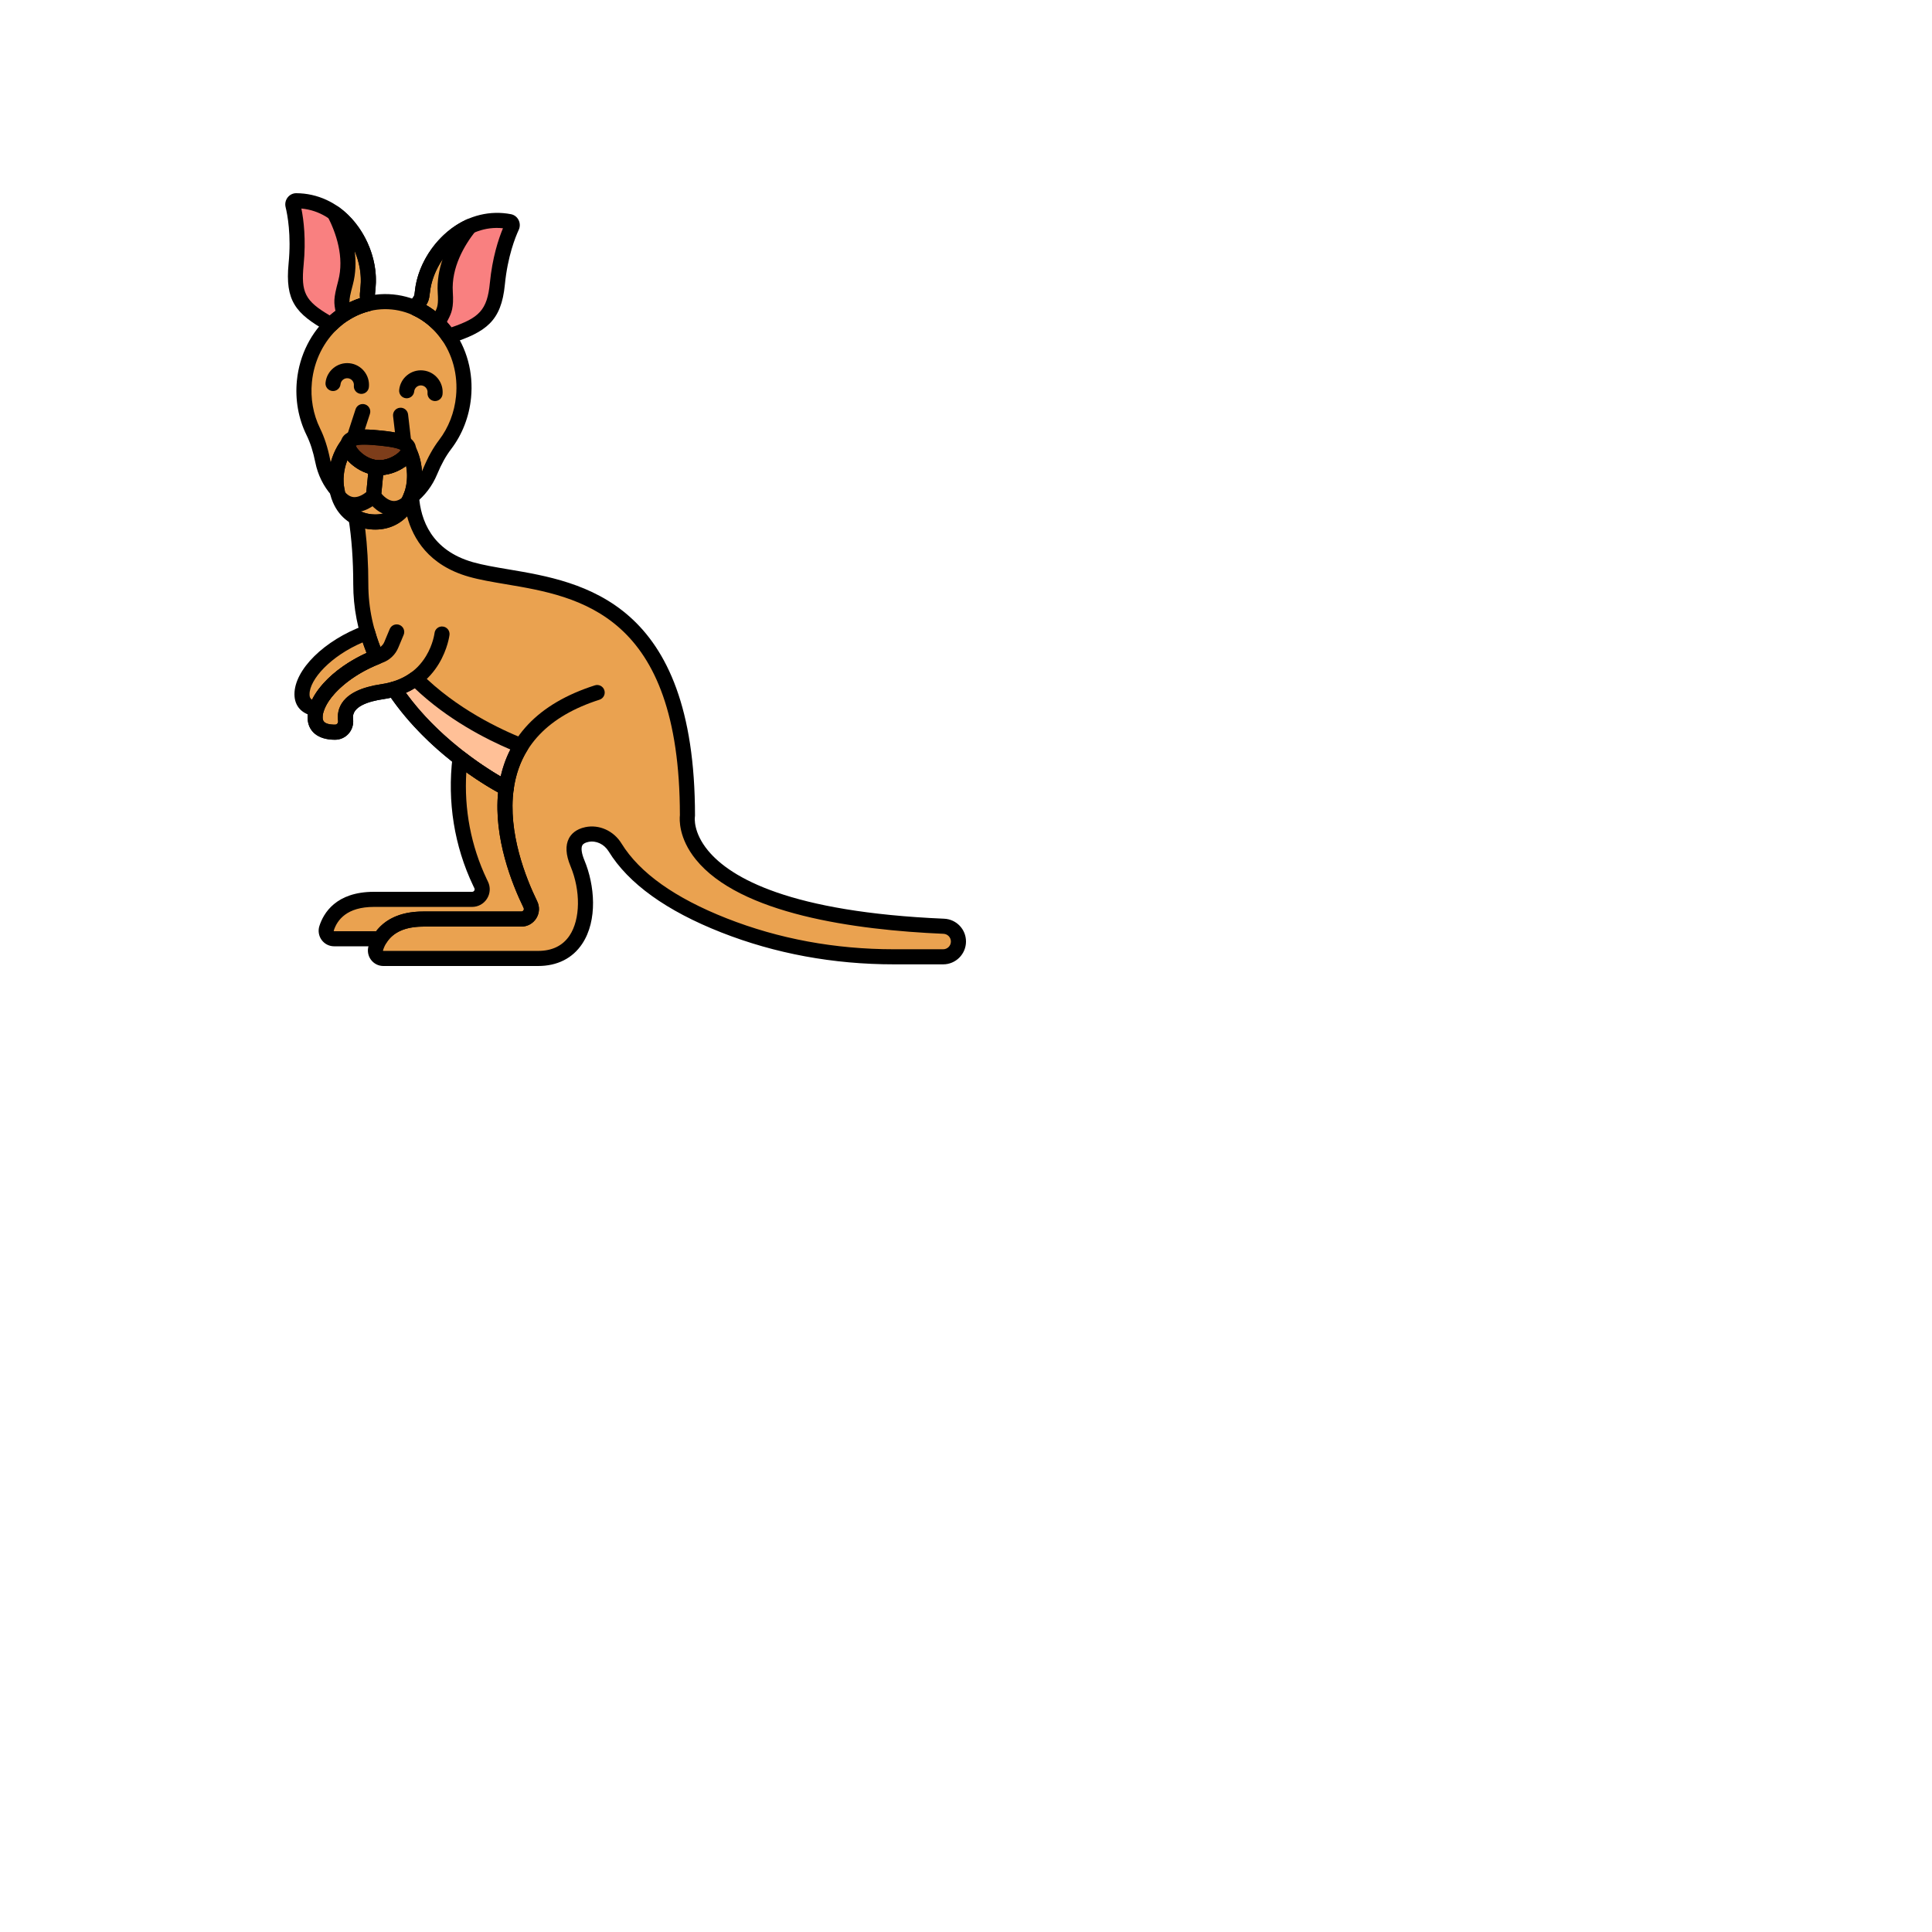 <svg enable-background="new 0 0 512 512" height="100" viewBox="-64 -64 640 640" width="100" xmlns="http://www.w3.org/2000/svg"><g fill="#eaa250"><path d="m60.695 153.638c-3.181-7.207-5.178-15.259-5.178-24.115 0-8.712-.617-16.007-1.594-22.138 1.423.767 3.077 1.284 4.977 1.47 6.827.667 11.403-3.397 13.364-8.866 0 .007.001.014.001.02-.086.243-.168.49-.263.725.1-.077.195-.163.294-.243.505 7.144 3.748 19.593 19.653 24.137 22.838 6.525 71.777 0 71.777 81.564 0 0-5.586 32.757 84.913 36.641 2.712.116 4.861 2.343 4.861 5.058 0 2.797-2.267 5.064-5.064 5.064h-16.282c-19.249 0-38.402-3.355-56.315-10.402-14.298-5.625-28.766-13.929-36.093-25.836-1.966-3.196-5.653-5.037-9.327-4.272-3.263.68-5.845 2.991-3.126 9.516 5.438 13.05 3.263 31.538-13.05 31.538h-51.234c-1.79 0-3.06-1.738-2.519-3.444 1.227-3.866 4.871-9.606 15.69-9.606h32.518c2.463 0 4.084-2.574 3.004-4.787-3.749-7.685-10.105-23.448-8.016-38.563 0 0-22.908-11.452-37.128-32.828-1.198.352-2.474.645-3.857.846-11.104 1.616-12.655 6.155-12.225 9.377.284 2.129-1.323 4.052-3.471 4.056-3.11.005-6.603-.893-6.614-4.954-.016-6.618 8.645-15.34 20.304-19.958z"/><path d="m59.868 233.925h32.518c2.461 0 4.085-2.572 3.006-4.784-.124-.255-.252-.519-.381-.791-6.118-12.847-8.326-27.155-6.617-41.203 8.492 6.552 15.294 9.953 15.294 9.953-2.09 15.118 4.269 30.883 8.018 38.566 1.079 2.211-.546 4.784-3.006 4.784h-32.52c-8.157 0-12.232 3.263-14.271 6.525h-15.213c-1.79 0-3.06-1.738-2.519-3.444 1.228-3.866 4.872-9.606 15.691-9.606z"/><path d="m67.409 145.336-1.792 4.288c-.691 1.653-2.048 2.929-3.73 3.544-12.261 4.478-21.512 13.585-21.494 20.428.011 4.061 3.504 4.959 6.614 4.954 2.148-.003 3.754-1.927 3.471-4.055-.429-3.222 1.121-7.761 12.225-9.378 17.932-2.61 19.719-19.089 19.719-19.089z"/><path d="m57.536 145.555c.072-.026.14-.061.211-.089.803 2.833 1.796 5.559 2.949 8.172-10.09 3.996-17.93 11.063-19.846 17.186-2.516-.344-4.799-1.559-4.808-4.84-.018-6.844 9.233-15.951 21.494-20.429z"/></g><path d="m34.127 2.502c15.591.063 25.025 16.056 23.803 28.559-.353 3.61-.237 2.393-.009 5.537-4.631 1.118-8.87 3.562-12.322 6.98-9.985-5.581-12.587-9.014-11.508-20.056.944-9.659-.345-16.616-1.052-19.501-.189-.77.365-1.522 1.088-1.519z" fill="#f98080"/><path d="m73.856 38.156c.832-3.04 1.698-1.727 2.051-5.337 1.222-12.504 13.574-26.367 28.882-23.41.71.137 1.108.982.773 1.701-1.252 2.694-3.864 9.269-4.808 18.928-1.079 11.041-5.285 13.809-16.162 17.351-2.723-4.022-6.409-7.239-10.736-9.233z" fill="#f98080"/><path d="m73.679 160.784c11.767 11.823 26.295 18.831 34.983 22.275-2.767 4.423-4.306 9.198-4.975 14.041 0 0-22.908-11.452-37.128-32.828 2.849-.839 5.195-2.061 7.12-3.488z" fill="#ffc097"/><path d="m66.02 36.029c14.558 1.423 25.095 15.52 23.534 31.486-.587 6.001-2.799 11.41-6.105 15.751-2.088 2.742-3.652 5.772-4.953 8.904-1.441 3.468-3.706 6.415-6.493 8.564.608-1.504 1.036-3.191 1.22-5.073.385-3.943-.351-7.667-1.889-10.677-.002.035.005.066.002.101-.275 2.81-5.798 6.282-10.678 5.805s-9.627-4.953-9.352-7.763c.003-.035.017-.064.022-.098-2.092 2.656-3.535 6.167-3.92 10.109-.184 1.882-.091 3.62.214 5.213-2.318-2.648-3.971-5.977-4.712-9.659-.67-3.324-1.617-6.6-3.134-9.694-2.403-4.899-3.526-10.634-2.94-16.635 1.559-15.967 14.626-27.757 29.184-26.334z" fill="#eaa250"/><path d="m49.902 40.095c-.811-4.03-1.08-4.251.555-10.415 2.352-8.862-.951-17.747-3.678-23.059 7.785 5.581 11.99 15.836 11.149 24.441-.353 3.61-.237 2.393-.009 5.537-2.851.688-5.554 1.882-8.017 3.496z" fill="#eaa250"/><path d="m83.505 32.91c.411 6.364-.884 6.432-2.46 10.229-2.104-2.06-4.524-3.755-7.189-4.983.832-3.04 1.698-1.727 2.051-5.337.841-8.604 6.952-17.852 15.671-21.819-3.704 4.683-8.664 12.76-8.073 21.91z" fill="#eaa250"/><path d="m51.306 83.127c-.275 2.81 4.472 7.286 9.352 7.763s10.404-2.995 10.678-5.805c.275-2.81-4.839-3.529-9.719-4.006-4.881-.477-10.037-.762-10.311 2.048z" fill="#7d3d1a"/><path d="m51.326 83.028c-.005.034-.018.063-.022.098-.275 2.81 4.472 7.286 9.352 7.763 4.881.477 10.404-2.995 10.678-5.805.003-.035-.004-.066-.002-.101 5.16 10.103.219 25.108-12.432 23.871-12.635-1.234-14.593-16.914-7.574-25.826z" fill="#eaa250"/><path d="m103.69 199.6c-.114 0-.229-.008-.345-.024-1.368-.189-2.323-1.451-2.134-2.819 2.259-16.34 12.974-27.688 31.847-33.728 1.312-.421 2.722.304 3.143 1.619s-.304 2.722-1.619 3.143c-16.884 5.403-26.445 15.379-28.417 29.65-.175 1.252-1.246 2.159-2.475 2.159z"/><path d="m69.771 85.268c-.402 0-.805-.097-1.173-.292-1.619-.86-5.405-1.23-7.225-1.408-1.819-.178-5.604-.547-7.361-.018-.892.271-1.858.021-2.51-.645-.651-.666-.878-1.638-.59-2.523l2.874-8.817c.427-1.313 1.838-2.03 3.151-1.603s2.03 1.839 1.603 3.151l-1.683 5.164c1.641.007 3.376.155 5.002.314 1.631.16 3.369.352 4.984.664l-.63-5.401c-.16-1.372.822-2.613 2.194-2.773 1.371-.162 2.612.823 2.773 2.194l1.073 9.204c.107.923-.306 1.83-1.073 2.354-.422.288-.915.435-1.409.435z"/><path d="m66.497 106.958c-.52 0-1.039-.049-1.556-.147-4.364-.832-7.013-4.799-7.301-5.249-.302-.472-.437-1.032-.382-1.59l.909-9.305c.134-1.375 1.359-2.376 2.731-2.245 1.374.134 2.379 1.357 2.245 2.731l-.815 8.343c.739.879 2.073 2.13 3.567 2.407 1.047.195 2.104-.11 3.237-.927 1.12-.808 2.682-.555 3.49.564s.555 2.682-.564 3.49c-1.766 1.275-3.662 1.928-5.561 1.928z"/><path d="m53.43 105.681c-.02 0-.038 0-.058 0-2.45-.016-4.745-1.097-6.637-3.125-.942-1.01-.887-2.592.123-3.534 1.01-.941 2.591-.887 3.534.123.958 1.027 1.944 1.529 3.014 1.537h.024c1.586 0 3.117-1.03 3.923-1.679l.814-8.334c.134-1.375 1.359-2.376 2.731-2.245 1.374.134 2.379 1.357 2.245 2.731l-.909 9.305c-.055.558-.295 1.082-.683 1.486-.367.382-3.707 3.735-8.121 3.735z"/><path d="m55.716 66.482c-.084 0-.168-.004-.254-.013-1.374-.139-2.375-1.365-2.236-2.738.123-1.218-.768-2.309-1.985-2.432-1.208-.122-2.308.768-2.431 1.985-.139 1.374-1.362 2.378-2.739 2.236-1.374-.139-2.375-1.365-2.236-2.739.4-3.96 3.956-6.856 7.908-6.457 3.96.4 6.857 3.948 6.458 7.908-.13 1.289-1.217 2.25-2.485 2.25z"/><path d="m80.117 68.852c-.082 0-.164-.004-.247-.012-1.374-.135-2.379-1.357-2.245-2.732.058-.59-.118-1.167-.494-1.625s-.908-.742-1.499-.799c-1.218-.125-2.306.775-2.425 1.993-.135 1.374-1.355 2.375-2.732 2.245-1.374-.135-2.379-1.358-2.245-2.732.388-3.962 3.931-6.868 7.888-6.482 1.919.188 3.651 1.111 4.875 2.601 1.225 1.49 1.795 3.368 1.608 5.287-.125 1.29-1.213 2.256-2.484 2.256z"/><path d="m61.909 249.475h-15.213c-1.659 0-3.171-.767-4.15-2.105-.965-1.319-1.246-3.037-.751-4.595 1.346-4.239 5.483-11.35 18.073-11.35h32.518c.407 0 .624-.249.716-.397.09-.144.215-.438.043-.791l-.392-.812c-6.265-13.156-8.63-27.88-6.841-42.58.108-.893.688-1.658 1.517-2.004.828-.347 1.781-.223 2.492.327 8.205 6.331 14.818 9.663 14.884 9.696.959.479 1.505 1.517 1.359 2.579-1.984 14.35 4.028 29.421 7.788 37.128.885 1.813.774 3.919-.296 5.632-1.075 1.721-2.928 2.748-4.957 2.748h-32.519c-5.844 0-9.932 1.8-12.151 5.35-.457.73-1.258 1.174-2.12 1.174zm-2.041-13.05c-8.936 0-12.168 4.276-13.307 7.863-.008.025-.022.071.021.13.042.058.09.058.115.058h13.907c2.457-3.207 7.058-6.525 15.577-6.525h32.518c.408 0 .624-.249.717-.397.09-.144.215-.438.043-.791-3.861-7.913-9.941-23.156-8.454-38.259-2.03-1.12-5.86-3.36-10.53-6.697-.766 12.292 1.555 24.47 6.793 35.469l.372.772c.884 1.811.773 3.917-.297 5.63-1.075 1.72-2.928 2.748-4.957 2.748h-32.518z"/><path d="m46.982 181.051c-5.681 0-9.078-2.783-9.09-7.448-.021-8.164 9.926-17.958 23.137-22.783 1.034-.377 1.865-1.165 2.281-2.16l1.792-4.288c.533-1.274 1.997-1.875 3.271-1.343s1.875 1.997 1.343 3.271l-1.792 4.289c-.953 2.278-2.84 4.074-5.18 4.928-11.891 4.343-19.865 12.851-19.852 18.073.002.86.007 2.461 4.085 2.461.37.011.623-.18.76-.337.209-.239.305-.563.261-.888-.493-3.698.716-10.198 14.343-12.182 6.661-.969 11.643-4.113 14.805-9.343 2.336-3.864 2.785-7.506 2.789-7.542.148-1.373 1.376-2.371 2.755-2.216 1.373.149 2.365 1.382 2.216 2.755-.02.184-2.223 18.438-21.845 21.293-4.915.715-10.658 2.437-10.107 6.573.233 1.752-.296 3.516-1.453 4.839-1.135 1.298-2.772 2.043-4.492 2.046-.008.002-.017.002-.027.002z"/><path d="m114.244 256h-51.235c-1.659 0-3.171-.767-4.15-2.105-.965-1.319-1.246-3.037-.751-4.595 1.345-4.239 5.482-11.35 18.073-11.35h32.518c.407 0 .623-.248.715-.396.09-.145.216-.44.042-.796-3.859-7.912-9.937-23.152-8.452-38.252-5.367-2.948-23.114-13.578-35.518-31.369-.802.185-1.605.335-2.425.455-4.915.715-10.658 2.437-10.107 6.573.233 1.751-.296 3.515-1.452 4.838-1.134 1.298-2.772 2.044-4.492 2.047-.009 0-.018 0-.027 0-5.681 0-9.079-2.783-9.091-7.448-.019-7.392 8.065-16.09 19.537-21.294-2.929-7.387-4.412-15.041-4.412-22.787 0-7.92-.526-15.236-1.562-21.745-.15-.939.246-1.881 1.021-2.432.776-.551 1.797-.613 2.633-.162 1.186.639 2.543 1.037 4.034 1.182 7.127.698 9.906-4.817 10.767-7.221.399-1.112 1.519-1.797 2.694-1.633 1.171.161 2.069 1.12 2.153 2.298.006.089.008.179.005.27.013.077.022.156.028.235.553 7.827 4.099 17.982 17.846 21.91 3.369.962 7.467 1.653 11.807 2.385 24.603 4.147 61.783 10.414 61.783 81.583 0 .141-.012.281-.036.42-.025.176-.668 5.084 4.386 11.183 7.52 9.075 27.186 20.352 78.169 22.54 4.068.174 7.254 3.493 7.254 7.555 0 4.171-3.394 7.564-7.564 7.564h-16.282c-20.137 0-39.392-3.558-57.229-10.575-18.196-7.159-30.748-16.193-37.307-26.853-1.477-2.4-4.166-3.662-6.687-3.134-1.066.222-1.753.611-2.041 1.156-.479.91-.22 2.714.711 4.951 3.387 8.129 4.467 19.837-.754 27.67-3.196 4.797-8.245 7.332-14.602 7.332zm-38.063-13.05c-8.936 0-12.168 4.276-13.307 7.863-.008.025-.022.071.021.13.041.057.089.057.114.057h51.234c4.672 0 8.186-1.717 10.443-5.103 3.577-5.365 3.7-14.812.3-22.974-1.574-3.777-1.749-6.874-.519-9.206.699-1.325 2.21-3.045 5.443-3.718 4.577-.956 9.388 1.219 11.965 5.408 5.979 9.717 17.713 18.067 34.878 24.82 17.252 6.787 35.892 10.229 55.399 10.229h16.282c1.414 0 2.564-1.15 2.564-2.564 0-1.376-1.084-2.5-2.468-2.56-29.367-1.26-67.439-6.558-82.046-24.639-5.722-7.083-5.412-13.298-5.26-14.655-.053-66.792-33.319-72.403-57.614-76.498-4.48-.755-8.713-1.468-12.349-2.507-13.247-3.785-18.445-12.615-20.413-20.019-3.108 3.204-7.402 4.794-12.193 4.329-.575-.056-1.138-.14-1.688-.25.696 5.683 1.048 11.862 1.048 18.429 0 7.867 1.67 15.641 4.965 23.106.274.622.284 1.329.026 1.958s-.76 1.126-1.393 1.376c-11.582 4.587-18.736 12.722-18.724 17.628.002.86.006 2.461 4.085 2.461.371.011.623-.18.761-.338.123-.141.32-.443.261-.888-.493-3.698.716-10.198 14.343-12.182 1.188-.173 2.337-.425 3.511-.771 1.053-.307 2.181.102 2.788 1.014 13.693 20.584 35.941 31.865 36.164 31.977.959.479 1.505 1.517 1.359 2.579-1.983 14.348 4.027 29.418 7.786 37.124.886 1.816.775 3.923-.296 5.638-1.074 1.719-2.927 2.746-4.956 2.746z"/><path d="m40.852 173.324c-.112 0-.226-.007-.34-.023-4.418-.603-6.959-3.267-6.97-7.31-.021-8.158 9.911-17.943 23.106-22.772.047-.021.143-.062.156-.067.659-.268 1.4-.243 2.039.069s1.115.881 1.309 1.564c.752 2.654 1.705 5.293 2.831 7.844.274.622.284 1.329.026 1.958s-.76 1.126-1.393 1.376c-9.071 3.593-16.629 10.011-18.38 15.608-.33 1.054-1.306 1.753-2.384 1.753zm15.301-24.534c-10.642 4.536-17.624 12.301-17.611 17.188.001.547.003 1.285.849 1.812 2.878-5.809 9.689-11.671 18.041-15.479-.461-1.163-.888-2.338-1.279-3.521z"/><path d="m45.598 46.078c-.417 0-.836-.104-1.219-.318-10.478-5.856-13.983-10.133-12.777-22.481.922-9.43-.386-16.193-.992-18.663-.278-1.14-.024-2.318.698-3.233.692-.878 1.718-1.381 2.815-1.381h.015c6.979.028 13.53 3.041 18.445 8.482 5.603 6.202 8.605 14.946 7.835 22.82-.241 2.466-.241 2.466-.153 3.369.039.398.09.93.149 1.744.088 1.219-.718 2.324-1.907 2.611-4.12.995-7.976 3.183-11.149 6.326-.481.476-1.117.724-1.76.724zm-9.763-40.996c.767 3.792 1.568 10.245.743 18.684-.885 9.053.426 11.914 8.664 16.731 2.974-2.598 6.378-4.549 10.008-5.737-.092-1.053-.054-1.438.185-3.886.633-6.475-1.946-13.926-6.564-19.038-2.569-2.845-6.85-6.197-13.036-6.754z"/><path d="m84.593 49.89c-.813 0-1.596-.397-2.07-1.098-2.505-3.699-5.864-6.592-9.713-8.365-1.111-.512-1.688-1.751-1.365-2.931.454-1.658.982-2.449 1.484-3.116.225-.299.36-.479.49-1.804.77-7.874 5.409-15.871 12.106-20.871 5.876-4.387 12.886-6.075 19.738-4.75 1.082.208 1.996.902 2.508 1.902.531 1.039.553 2.244.059 3.307-1.072 2.306-3.665 8.686-4.587 18.118-1.188 12.152-6.243 15.697-17.876 19.485-.255.083-.516.123-.774.123zm-7.43-12.832c3.197 1.852 6.043 4.358 8.378 7.38 9.144-3.138 11.849-5.676 12.725-14.643.825-8.44 2.86-14.613 4.347-18.186-6.176-.649-11.024 1.808-14.097 4.102-5.521 4.122-9.494 10.932-10.121 17.351-.217 2.22-.663 3.179-1.232 3.996z"/><path d="m103.687 199.6c-.383 0-.766-.088-1.118-.264-.96-.48-23.669-11.999-38.092-33.68-.44-.662-.54-1.493-.268-2.239.271-.747.882-1.32 1.644-1.544 2.375-.699 4.507-1.741 6.337-3.098.998-.739 2.386-.635 3.261.245 11.708 11.764 26.41 18.654 34.132 21.714.69.273 1.223.839 1.454 1.544.232.705.138 1.477-.255 2.105-2.396 3.831-3.95 8.224-4.618 13.058-.11.798-.599 1.494-1.311 1.87-.365.192-.766.289-1.166.289zm-33.223-34.093c10.614 14.596 25.209 24.103 31.389 27.718.72-3.169 1.801-6.157 3.233-8.934-8.127-3.461-20.895-9.983-31.704-20.299-.926.563-1.901 1.069-2.918 1.515z"/><path d="m72.003 103.234c-.532 0-1.064-.169-1.511-.508-.899-.682-1.229-1.882-.807-2.929.544-1.345.897-2.818 1.049-4.379.168-1.716.093-3.43-.209-5.057-.475.361-.996.706-1.559 1.028-2.678 1.533-5.794 2.258-8.552 1.989-3.525-.345-7.088-2.407-9.322-4.949-.619 1.546-1.028 3.225-1.197 4.952-.153 1.562-.092 3.076.181 4.499.213 1.109-.344 2.222-1.358 2.718s-2.234.249-2.978-.6c-2.637-3.012-4.464-6.751-5.283-10.812-.728-3.612-1.658-6.499-2.928-9.087-2.695-5.495-3.796-11.712-3.183-17.979 1.692-17.312 16.011-30.127 31.917-28.578 7.749.757 14.699 4.764 19.57 11.281 4.819 6.447 7.024 14.593 6.208 22.937-.613 6.267-2.896 12.153-6.604 17.022-1.747 2.294-3.219 4.947-4.633 8.349-1.588 3.825-4.104 7.139-7.275 9.584-.449.346-.987.519-1.526.519zm-.669-20.75c.924 0 1.792.514 2.226 1.363 1.287 2.519 2.036 5.33 2.221 8.277.143-.3.278-.604.407-.913 1.561-3.758 3.286-6.852 5.272-9.46 3.145-4.13 5.083-9.137 5.605-14.479.694-7.101-1.166-14.01-5.237-19.457-4.019-5.376-9.719-8.679-16.052-9.297-13.171-1.293-25.03 9.52-26.454 24.088-.522 5.343.41 10.63 2.696 15.291 1.444 2.943 2.537 6.313 3.34 10.302.066.328.141.653.223.975.751-2.855 2.031-5.469 3.781-7.691.699-.887 1.906-1.196 2.946-.753 1.039.444 1.652 1.529 1.494 2.648-.002.015-.005.031-.007.048.079 1.121 3.202 4.596 7.105 4.977 3.893.377 7.633-2.417 7.935-3.509 0-.005 0-.01.001-.015.048-1.135.854-2.095 1.964-2.337.179-.04.358-.058.534-.058z"/><path d="m49.902 42.595c-.327 0-.655-.064-.965-.193-.766-.32-1.322-1-1.486-1.813l-.164-.803c-.755-3.678-.859-4.669.754-10.747 2.095-7.893-.739-15.927-3.485-21.276-.527-1.027-.283-2.281.591-3.035.875-.752 2.151-.811 3.089-.138 8.139 5.834 13.148 16.82 12.181 26.715-.241 2.466-.241 2.466-.153 3.369.039.398.09.931.149 1.745.088 1.22-.718 2.324-1.907 2.611-2.539.613-4.973 1.675-7.235 3.158-.412.269-.889.407-1.369.407zm3.569-23.539c.492 3.595.424 7.418-.596 11.265-.859 3.236-1.153 4.563-1.101 5.844 1.132-.548 2.293-1.018 3.478-1.405-.092-1.052-.054-1.438.185-3.885.383-3.931-.357-8.054-1.966-11.819z"/><path d="m81.045 45.639c-.647 0-1.277-.251-1.749-.714-1.932-1.892-4.115-3.405-6.487-4.499-1.11-.512-1.688-1.751-1.365-2.931.454-1.658.982-2.449 1.484-3.116.225-.299.36-.479.49-1.804.968-9.896 8.009-19.704 17.124-23.852 1.051-.479 2.292-.175 3.004.734s.708 2.187-.007 3.092c-3.73 4.718-8.066 12.051-7.539 20.2.336 5.205-.401 6.903-1.631 9.242-.326.619-.663 1.259-1.014 2.106-.318.767-.996 1.326-1.809 1.492-.167.033-.335.05-.501.05zm-3.882-8.581c1.061.615 2.084 1.302 3.064 2.059.693-1.369 1.016-2.442.783-6.045-.257-3.978.419-7.747 1.602-11.182-2.31 3.376-3.835 7.267-4.217 11.173-.217 2.219-.663 3.178-1.232 3.995z"/><path d="m61.568 93.434c-.39 0-.775-.018-1.154-.055-5.959-.583-12.029-6.075-11.597-10.495.54-5.515 8.367-4.749 13.042-4.293 2.573.251 5.24.575 7.308 1.234 4.383 1.396 4.798 4.047 4.656 5.503-.216 2.208-1.986 4.417-4.857 6.062-2.309 1.322-4.946 2.044-7.398 2.044zm-7.742-9.844c.339 1.27 3.352 4.448 7.075 4.812 3.731.366 7.296-2.171 7.873-3.351-.627-.436-2.469-1.001-7.4-1.483-4.931-.484-6.848-.284-7.548.022z"/><path d="m60.36 111.427c-.559 0-1.126-.028-1.703-.084-5.758-.563-10.157-3.75-12.385-8.975-2.763-6.48-1.493-15.069 3.089-20.887.699-.888 1.908-1.196 2.948-.751s1.651 1.533 1.491 2.652c-.002.014-.004.028-.007.043.08 1.121 3.202 4.595 7.105 4.976 3.905.38 7.633-2.417 7.935-3.509.001-.016.001-.033.002-.049.063-1.127.875-2.072 1.98-2.306 1.104-.231 2.229.303 2.743 1.309 3.371 6.6 2.956 15.274-1.009 21.094-2.876 4.223-7.16 6.487-12.189 6.487zm-9.301-22.988c-1.582 3.89-1.72 8.374-.187 11.968 1.045 2.452 3.33 5.477 8.271 5.959 4.946.484 7.774-2.04 9.274-4.241 2.206-3.238 2.935-7.681 2.123-11.816-2.685 2.072-6.595 3.411-10.127 3.069-2.757-.27-5.675-1.584-8.005-3.607-.497-.432-.948-.877-1.349-1.332z"/></svg>